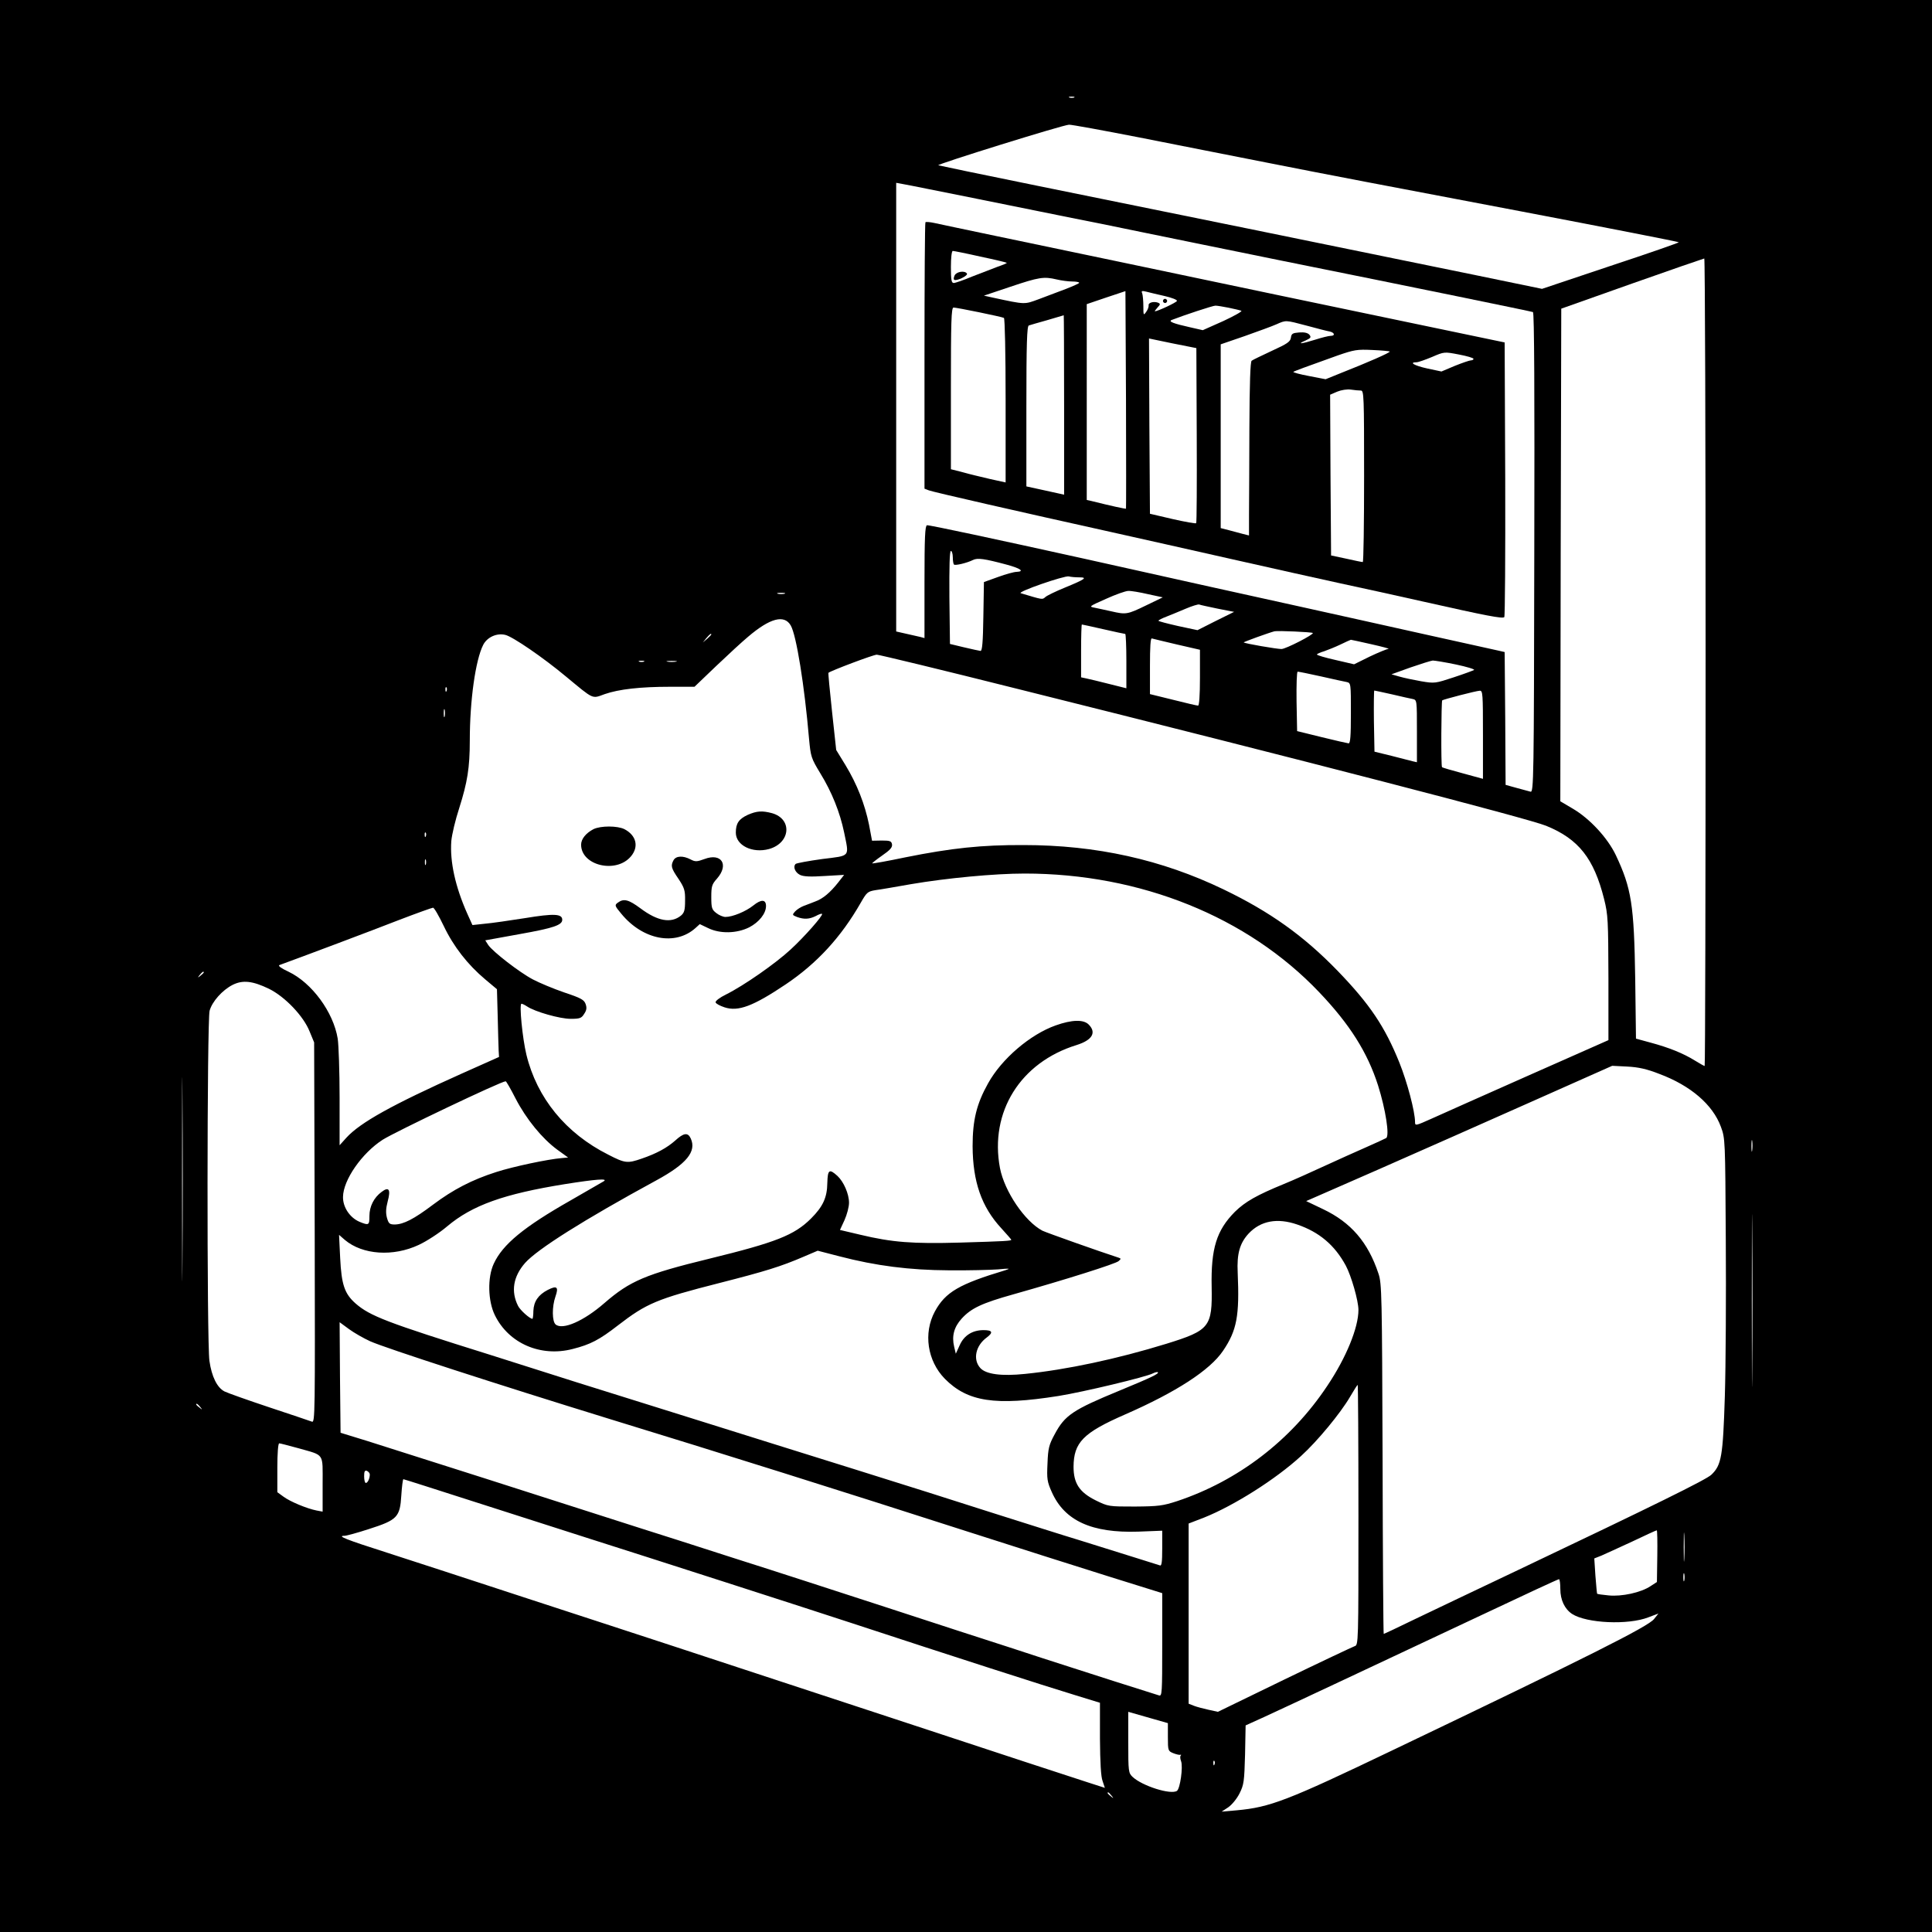 <svg xmlns="http://www.w3.org/2000/svg" width="1365.333" height="1365.333" preserveAspectRatio="xMidYMid meet" version="1.0" viewBox="0 0 1024 1024"><g fill="#000" stroke="none"><path d="M0 512v512h1024V0H0zM569.3 51.7c-.7.2-1.9.2-2.5 0-.7-.3-.2-.5 1.2-.5s1.9.2 1.3.5m34.8 21.2c19.5 3.9 50.3 9.9 68.4 13.5 29.2 5.8 63.9 12.4 133.5 25.6 45.7 8.7 83.4 16.1 83.8 16.4.2.2-16.1 5.9-36.1 12.5l-36.4 12.2-34.4-7.1c-64.8-13.3-181.4-37.1-233.4-47.6-28.6-5.8-52.1-10.7-52.2-10.8-.7-.6 66.1-21.4 69.3-21.5 1.1-.1 18 3 37.5 6.8M519 105.6c20.1 4.1 42.1 8.5 49 9.9 6.9 1.3 23.5 4.7 37 7.5s46.6 9.5 73.5 15c71.5 14.4 132.9 27 134 27.4.7.2.9 43.4.7 127.5-.2 120.4-.3 127.2-2 126.7-.9-.2-4.3-1.2-7.4-2L798 416l-.2-35.2-.3-35.2-3.5-.8c-1.9-.4-18.8-4.2-37.5-8.3-18.7-4.2-49.1-10.9-67.5-15-18.4-4-70.1-15.5-114.9-25.5-44.8-9.9-82-17.9-82.8-17.6-1 .4-1.3 6.3-1.3 30.2v29.6l-2.2-.6c-1.3-.3-4.7-1.1-7.5-1.7l-5.3-1.2V96.9l3.8.7c2 .3 20.1 4 40.2 8M904 351c0 117.7-.2 214-.5 214s-2.6-1.3-5.2-2.9c-6.1-3.8-13.8-6.9-23.5-9.5l-7.7-2.1-.4-31.5c-.6-39.6-2-48.2-10.3-65.8-4.4-9.2-13.9-19.4-22.8-24.6l-6.6-3.9.2-130.5.3-130.6 37.5-13.3c20.6-7.3 37.8-13.2 38.3-13.3.4 0 .7 96.3.7 214m-399-55.7c0 1.9.3 3.6.6 3.9.6.7 6.9-.8 10.1-2.4 2.4-1.2 6-.7 17.6 2.4 7.5 2 10 3.7 5.5 3.9-1.3 0-5.7 1.2-9.8 2.7l-7.5 2.7-.3 18.2c-.2 13.7-.6 18.3-1.5 18.3-.6-.1-4.6-.9-8.7-1.9l-7.5-1.8-.3-24.6c-.1-16.3.1-24.7.8-24.7.5 0 1 1.5 1 3.3m67 10.7c4.6 0 3.2 1-7.5 5.4-4.9 2-9.7 4.3-10.5 5.1-1.6 1.4-1.3 1.4-13-2.1-2-.7 23.1-9.4 25.5-8.9 1.1.3 3.6.5 5.5.5m36.4 8.9 7.9 1.7-8.9 4.3c-9.9 4.8-10.6 4.9-18.4 3.1-3-.7-7-1.5-8.8-1.9-3.2-.6-3-.7 6-4.7 5.1-2.3 10.4-4.2 11.8-4.2 1.4-.1 6.1.7 10.4 1.7m-192.6-.2c-1 .2-2.6.2-3.5 0-1-.3-.2-.5 1.7-.5s2.7.2 1.8.5m229.6 7.9 8.7 1.7-9.7 4.8-9.7 4.9-10.3-2.2c-5.7-1.3-10.4-2.5-10.4-2.8s1.9-1.3 4.3-2.2c2.3-.9 6.9-2.8 10.2-4.2s6.5-2.4 7.1-2.2c.7.3 5.1 1.2 9.8 2.2m-226.3 8.9c3 5.1 7.3 32 9.7 60 .9 9.6 1.1 10.3 6 18.4 6.1 9.9 10.4 20.7 12.6 31.3 2.7 13.3 3.6 12.2-11.6 14.1-7.3 1-13.7 2.2-14.1 2.6-1.5 1.5-.3 4.5 2.3 5.8 1.8.9 5.5 1.1 13 .6l10.4-.6-3.2 4.1c-4.2 5.3-8.1 8.6-12.1 10-1.7.7-4.4 1.7-6 2.3s-3.7 1.9-4.7 3c-1.6 1.8-1.5 1.9 1 2.9 3.8 1.4 6.6 1.2 10-.5 1.6-.9 3.1-1.4 3.3-1.1.7.7-9.2 12-16.7 18.9-8 7.4-24.6 19-34.2 23.8-3.3 1.6-5.8 3.5-5.5 4.2.2.7 2.3 1.8 4.7 2.6 7.3 2.4 15.2-.6 32.5-12.2 16.5-11.1 29.3-25 39.7-43.2 3.2-5.6 3.7-6 7.8-6.7 2.5-.3 11-1.8 19-3.2 18.8-3.2 44.1-5.6 60.1-5.6 61.3 0 118.1 22.9 156.1 62.9 16.2 17 25.6 31.9 31.2 49.4 4 12.7 6.2 26.7 4.3 27.9-.7.4-5.5 2.6-10.7 4.9s-15.1 6.7-22 9.9-16.5 7.5-21.4 9.5c-14.4 5.9-20.6 9.4-26.1 14.8-9.7 9.8-12.7 19.4-12.3 39.7.4 21.3-1 23.1-23.9 30.2-26.3 8.1-53.1 13.8-75 16-12.5 1.3-20.7.2-23.7-3.1-4.1-4.5-2.5-11.9 3.4-16.2 3.6-2.7 3-3.9-1.7-3.9-5.9 0-10.3 2.8-12.6 7.9l-2.1 4.6-.9-3.8c-1.3-5.5-.1-10.3 4-14.8 5-5.5 10.7-8.2 27.5-12.9 27.3-7.7 54.3-16.2 55.7-17.6 1.3-1.1 1.3-1.4 0-1.8-10.2-3.3-38.1-13.2-40.4-14.3-9.3-4.9-20.1-20.8-22.5-33.2-5.6-29.7 10.8-56 40.6-65.2 8.3-2.6 10.7-6.6 6.4-10.9-2.7-2.7-8.8-2.6-17.5.5-13.5 4.8-28.6 17.7-35.8 30.7-6.1 10.9-8.2 19.5-8.2 33.3.1 18.8 4.7 32.2 15.3 43.6 2.8 3.1 5.2 5.8 5.2 6 0 .6-3.2.8-27.1 1.5-25.2.7-36-.1-53.1-4.2l-10.6-2.5 2.4-5.2c1.3-2.9 2.4-7 2.4-9.2 0-4.7-2.8-11.1-6.1-14.2-4.4-4-5.2-3.4-5.4 3.7-.1 7.7-2.3 12.5-8.6 18.8-8.9 8.9-18.7 12.7-53.8 21.3-34 8.3-42.2 11.8-55.8 23.6-10.9 9.5-22.1 14.4-25.8 11.3-1.9-1.6-2-9.4-.1-14.8 1.8-5.1.8-6-4.1-3.5-5 2.6-7.4 6.1-7.6 11.1 0 2.3-.3 4.2-.5 4.2-1.4 0-6.5-4.6-7.6-6.8-3.9-7.7-2.6-15.6 3.7-22.8 6.5-7.3 31-22.8 69.6-43.8 16-8.7 21.4-15.3 18.2-22.2-1.5-3.3-3.7-3-8.2 1.1-4.4 3.9-9.9 6.9-17.8 9.6-7.5 2.6-8.8 2.5-17.7-2.1-22.5-11.3-37.8-30-43.4-53-2.1-8.7-3.9-27-2.6-27 .4 0 1.7.6 2.9 1.4 4.3 2.9 17.5 6.6 23.1 6.6 4.9 0 5.8-.3 7.2-2.6 1.3-1.9 1.5-3.2.8-5.2-.8-2.3-2.4-3.2-11.4-6.2-5.8-2-13.2-5.1-16.6-6.9-7.2-3.8-21.2-14.7-23.6-18.2l-1.6-2.5 18.2-3.3c18-3.2 22.6-4.8 22.6-7.6 0-3.2-4.4-3.4-19.6-.9-8.2 1.3-17.9 2.7-21.5 3l-6.5.7-2.8-6.2c-6.3-14.2-9.2-27.4-8.4-38.3.3-3.5 2.2-11.4 4.2-17.5 4.3-13.6 5.6-21.3 5.6-35.8 0-21.2 3-42.6 7.1-50.7 2.1-4.1 7.2-6.4 11.7-5.3 3.9.9 20.1 12 32.2 22.1 15 12.4 13.6 11.8 20.5 9.3 7.5-2.6 18.8-3.9 34.8-3.9h12.8l11.6-11.1c6.4-6.1 13.9-13 16.8-15.4 11.6-9.9 19.2-11.9 22.6-6m165.7 2c6.1 1.4 11.3 2.5 11.6 2.5s.6 6.5.6 14.4v14.4l-9.2-2.3c-5.1-1.3-10.5-2.6-12-2.9l-2.8-.6v-14c0-7.7.2-14 .4-14s5.3 1.1 11.4 2.5m111 2c.8.7-14.3 8.5-16.6 8.5-2.5 0-19.4-2.9-20-3.5-.3-.2 13.2-5.1 16.3-5.9 1.9-.4 19.7.4 20.3.9m-318.8.8c0 .2-1 1.2-2.2 2.3l-2.3 1.9 1.9-2.3c1.8-2.1 2.6-2.7 2.6-1.9m246.8 5.3 12.2 2.8v14.8c0 9.4-.4 14.8-1 14.8s-6.6-1.4-13.3-3.1l-12.2-3v-15c0-10 .3-14.8 1-14.5.6.2 6.6 1.6 13.3 3.2m103.2-.1c5.8 1.3 9.8 2.4 8.9 2.4-.8.1-5.3 1.9-9.9 4.1l-8.3 4.1-9.9-2.3c-5.4-1.2-9.8-2.5-9.8-2.9 0-.3 1.7-1.1 3.8-1.7 2-.7 6-2.3 8.7-3.6 2.8-1.4 5.2-2.4 5.5-2.5.3 0 5.2 1.1 11 2.4m-187.8 23.6c152.1 38 270.8 68.7 280.3 72.6 17.2 7 25.3 17.3 30.7 38.8 2.1 8.4 2.2 11.2 2.3 41.9v32.9L810 570.1c-23.4 10.4-46.4 20.6-51.2 22.8-8.5 3.8-8.8 3.9-8.8 1.8 0-5.6-4.2-21.3-8.3-31.5-7.7-19.1-15.7-31-32.7-48.6-18.1-18.7-36-31.4-60.5-43.2-32.8-15.8-67.5-23.5-106-23.5-22.2-.1-38.2 1.6-62.6 6.5-9.5 2-17.4 3.4-17.6 3.2-.2-.1 2.2-2 5.2-4.1 4.2-2.9 5.5-4.3 5.3-5.9-.3-1.8-1-2.1-5.4-2.1l-5.2.1-1.6-8.5c-2.2-10.8-6.3-21.4-12.5-31.6l-4.9-8-2.2-20.3c-1.2-11.2-2.1-20.4-1.9-20.6 1.3-1.1 23.8-9.6 25.6-9.6 1.2 0 34.7 8.1 74.5 18.1m-197.9-14.4c-.7.2-1.9.2-2.5 0-.7-.3-.2-.5 1.2-.5s1.9.2 1.3.5m17 0c-1.3.2-3.3.2-4.5 0-1.3-.2-.3-.4 2.2-.4s3.5.2 2.3.4m413.4 1.5c5.7 1.2 10 2.5 9.6 2.9-.5.3-5.3 2.1-10.8 3.9-9.7 3.2-10.1 3.3-17.2 2.1-4-.7-9.2-1.8-11.6-2.5l-4.2-1.2 10-3.6c5.5-1.9 10.9-3.6 11.9-3.7 1 0 6.6.9 12.3 2.1m-71.6 6.3c6.3 1.4 12.4 2.8 13.7 3 2.2.5 2.2.8 2.2 16.5 0 12.2-.3 16-1.2 16-.7-.1-7.1-1.5-14.3-3.3l-13-3.2-.3-15.8c-.1-8.7.1-15.7.6-15.7s6.1 1.1 12.3 2.5m-463.4 7.7c-.3.8-.6.5-.6-.6-.1-1.1.2-1.7.5-1.3.3.3.4 1.2.1 1.9m501 1.8c4.8 1.1 9.8 2.3 11.1 2.5 2.2.5 2.2.7 2.2 17V404l-2.2-.5c-1.3-.3-6.3-1.6-11.3-2.9l-9-2.2-.3-16.2c-.1-8.9 0-16.2.2-16.2s4.4.9 9.3 2m48.3 21.4v23.4l-10.6-2.9c-5.9-1.6-10.9-3-11.1-3.3-.6-.5-.4-34.8.1-35.4.6-.5 17.8-5 19.9-5.1 1.6-.1 1.7 1.6 1.7 23.3m-550.3-9.7c-.3 1-.5.2-.5-1.7s.2-2.7.5-1.8c.2 1 .2 2.6 0 3.5m-10 63.5c-.3.8-.6.5-.6-.6-.1-1.1.2-1.7.5-1.3.3.3.4 1.2.1 1.9m0 15c-.3.7-.5.2-.5-1.2s.2-1.9.5-1.3c.2.7.2 1.9 0 2.5m9.5 32.6c5.2 10.9 12.7 20.5 22 28.3l6.2 5.2.4 14.6c.2 8 .4 16.1.5 17.9l.2 3.4-19.5 8.7c-37.3 16.7-54.1 26.1-61.4 34.1l-3.6 4v-25.2c0-13.9-.5-28-1-31.3-2.3-14.1-13.7-29.6-26.1-35.5-3.7-1.7-5.7-3.1-4.8-3.5 11.6-4.2 50.4-18.8 63.4-23.9 9.4-3.6 17.5-6.5 18-6.5.6-.1 3.1 4.3 5.7 9.7M108 515.4c0 .2-.8 1-1.7 1.7-1.6 1.3-1.7 1.2-.4-.4s2.1-2.1 2.1-1.3m34.6 8.7c8.5 4.2 18.3 14.5 21.5 22.6l2.4 5.8.3 100.9c.2 96.3.2 100.8-1.5 100.1-1-.4-11.2-3.8-22.6-7.6s-22.1-7.6-23.7-8.4c-3.9-2-6.8-7.8-8-16.2-1.4-9.6-1.3-180.6.1-185.6 1.3-4.8 6.7-10.9 12.2-13.7 5.4-2.7 10.6-2.1 19.3 2.1M96.7 668.8c-.1 24-.2 4.3-.2-43.8s.1-67.8.2-43.7c.2 24 .2 63.4 0 87.5m782.8-99.6c16.6 6.2 28.3 16.3 32.6 28 2.3 6.2 2.3 6.8 2.6 59.8.2 29.4 0 66.8-.5 83-1 32.1-1.8 36.5-7.1 41.6-2.6 2.6-30.7 16.4-102.6 50.6-20.9 9.9-45.4 21.6-54.4 25.9-9 4.4-16.5 7.9-16.7 7.9s-.5-41.7-.6-92.7c-.3-87.1-.4-93.1-2.2-98.3-5.5-16.6-14.6-27.1-29.3-34.1l-9-4.3 38.6-16.9c21.2-9.3 57.7-25.5 81.1-35.9l42.5-18.9 8 .4c5.9.3 10.4 1.3 17 3.9m-606.2 13.1c5.6 10.8 14 21.1 22 27l5.8 4.2-3.3.3c-7.4.6-25.8 4.5-34.8 7.4-12.8 4.1-22.7 9.2-33.5 17.3-10.2 7.7-15.6 10.4-20.2 10.5-2.8 0-3.3-.4-4.2-3.5-.7-2.6-.6-5 .4-8.8 1.7-6.3.6-7.9-3.2-5-4.1 3-6.5 7.7-6.5 12.8 0 4.9-.3 5.1-5.2 3.1-5.2-2.2-8.9-7.8-8.8-13.2.1-9 10-23.2 21-30.3 6.6-4.2 62.6-30.9 65.2-31 .3-.1 2.7 4.1 5.3 9.2m655.4 27.4c-.2 1.6-.4.5-.4-2.2 0-2.8.2-4 .4-2.8.2 1.3.2 3.5 0 5m0 116.5c-.1 20.5-.2 4-.2-36.7s.1-57.5.2-37.3c.2 20.1.2 53.4 0 74M320 626.1c-.8.5-8.7 5-17.5 10.1-25 14.2-36.1 23.4-40.8 33.6-3.4 7.3-3.1 19.8.6 27.3 7.3 14.9 24.2 22.3 41.2 17.9 9.5-2.4 14.2-4.9 24-12.5 15.2-11.7 20.5-14 53.9-22.5 24.3-6.2 32.4-8.7 44.5-13.9l7.5-3.2 11.6 3c19.2 5 37 7.3 58 7.4 10.2.1 21.9-.2 26-.5 6.1-.6 6.8-.5 4 .4-24.6 7.4-31.9 11.6-37.5 21.9-6.2 11.5-4 26.2 5.3 35.7 12.1 12.2 26.7 14.4 60.2 9.1 13.1-2.1 46.6-10.1 50.1-12 1.2-.6 2.3-.8 2.6-.6.7.8-3.5 2.8-20.2 9.7-25 10.3-29.1 13.1-34.5 23.2-3 5.5-3.5 7.4-3.8 15.4-.4 8.3-.2 9.7 2.3 15.3 6.8 15.2 21.2 21.7 45.8 20.9l12.7-.5v9.5c0 7.1-.3 9.3-1.2 8.9-1.3-.4-13.9-4.4-42.8-13.4-8-2.4-28.4-8.9-45.5-14.3-17-5.5-50.3-16-74-23.4-23.6-7.4-61.9-19.3-85-26.6-23.1-7.2-51-16-62-19.4-11-3.5-31.7-10.1-46-14.6-54.7-17.1-63.4-20.5-71-27.1-5.9-5.2-7.5-10-8.2-24.1l-.6-12.3 3.1 2.7c9.4 7.9 25.6 9 39.2 2.6 4.1-1.9 10.9-6.3 15-9.8 13.3-11.2 30.1-17.2 62.5-22.4 16.4-2.6 23-3.1 20.5-1.5M687.5 649c11.7 4 19.9 10.9 25.8 21.8 2.9 5.4 6.7 18.6 6.7 23.5 0 9.4-6.5 25.3-16.5 40.2-19.2 28.9-47.2 50.3-79.5 61.1-7.7 2.5-9.9 2.8-22.5 2.9-13.9 0-14.1 0-20.8-3.3-8.6-4.3-11.7-9-11.7-17.8.1-12.9 5.1-18 27.3-27.7 27.2-11.9 45-23.5 51.9-33.7 7.4-10.9 8.8-18.6 7.8-41.5-.5-10 1.1-15.6 5.8-20.7 6.4-6.8 15.2-8.4 25.7-4.8m-491.3 61.9c8 3.6 68.2 23.1 126.3 41 59.4 18.2 124.3 38.6 189.5 59.6 26.1 8.4 60.2 19.2 75.8 24.1l28.2 8.8v27.4c0 25.6-.1 27.3-1.7 26.8-15.9-5-32.9-10.4-45.8-14.6-8.8-2.8-24.2-7.8-34.2-11.1-10.1-3.2-38.9-12.6-64-20.8-25.2-8.2-61.5-20-80.8-26.1-19.2-6.2-41.7-13.4-50-16-48.8-15.7-123.4-39.5-145-46.3l-14-4.3-.3-29.3-.2-29.3 4.9 3.6c2.7 2 7.8 4.9 11.3 6.5m523.8 92c0 68.2 0 69-2 69.6-1.1.4-17.9 8.3-37.3 17.7l-35.2 17.1-5-1.1c-2.7-.6-6.2-1.5-7.7-2.1L630 903v-95.5l8.3-3.2c15.7-6.3 37.8-20.2 51.3-32.6 8.7-7.9 20.8-22.6 25.8-31.1 2.1-3.6 4-6.6 4.2-6.6s.4 31 .4 68.9m-613.9-57.2c1.3 1.6 1.2 1.7-.3.4-1-.7-1.8-1.5-1.8-1.7 0-.8.8-.3 2.1 1.3m52.1 21.9c14 4 12.8 2.2 12.8 19.1v14.5l-3.2-.6c-5.1-1-14-4.7-17.5-7.3l-3.3-2.4v-13c0-7.5.4-12.9 1-12.9.5 0 5.1 1.2 10.2 2.6m37.8 13.9c0 2.1-1.1 4.5-2.1 4.5-.5 0-.9-1.6-.9-3.5 0-2.6.3-3.3 1.5-2.9.8.4 1.5 1.2 1.5 1.9m57.4 15.1c21.5 6.9 48.3 15.5 59.6 19.1 31.2 9.9 112.6 36.1 138.5 44.6 52.6 17.3 102 33.2 118.8 38.3l12.7 3.9v19c.1 12.7.5 20.2 1.4 22.5l1.2 3.6-9-2.9c-5-1.6-51.2-16.7-102.6-33.7-51.4-16.9-104.5-34.4-118-38.8s-47.9-15.7-76.5-25c-28.6-9.4-62.1-20.3-74.5-24.3-21.6-6.9-26.7-8.9-22.4-8.9 1 0 6.9-1.6 13-3.6 15-4.8 16.4-6.3 17.1-17.8.3-4.7.8-8.6 1.1-8.6s18.1 5.7 39.6 12.6m639.3 29.6c-.2 3.5-.3.7-.3-6.2s.1-9.7.3-6.3c.2 3.5.2 9.1 0 12.5m-14.3-1.5-.2 13.8-3.4 2.2c-5.1 3.4-15.2 5.6-22.2 4.9-3.3-.3-6-.7-6.1-.9-.1-.1-.5-4.4-.9-9.5l-.6-9.2 3.8-1.5c2-.9 9.3-4.2 16.2-7.4 6.9-3.3 12.8-6 13.1-6 .3-.1.4 6.1.3 13.6m14.3 13c-.3 1-.5.2-.5-1.7s.2-2.7.5-1.8c.2 1 .2 2.6 0 3.5m-65.7 4.5c0 5.8 2.3 10.6 6.2 13.2 7.7 5 29.8 6 40.5 1.8l5.3-2-2.3 2.9c-3.1 4-35.2 20.1-138.7 69.6-55.7 26.7-64.9 30.2-82.5 31.8l-8 .7 3.5-2.3c2-1.4 4.6-4.6 6-7.4 2.3-4.6 2.5-6.4 2.9-20.5l.3-15.5 9.7-4.4c11.8-5.4 62-29 115.6-54.2 22-10.4 40.3-18.9 40.8-18.9.4 0 .7 2.4.7 5.2m-208 78.5c0 7.1.1 7.4 2.8 8.5 1.5.6 3.1 1 3.7.9.5-.2.7 0 .3.4s-.3 1.7.2 3c1.1 3-.5 14.5-2.2 15.7-3.2 2.2-18.4-2.6-23.5-7.4-2.2-2.1-2.3-2.8-2.3-18.3v-16.2l10.5 3 10.5 3zm24.7 14.5c-.3.8-.6.5-.6-.6-.1-1.1.2-1.7.5-1.3.3.3.4 1.2.1 1.9m-54.6 16.5c1.3 1.6 1.2 1.7-.3.4-1.7-1.3-2.2-2.1-1.4-2.1.2 0 1 .8 1.7 1.7"/><path d="M490.5 117.8c-.3.3-.5 32.2-.5 70.9V259l2.3.9c2.3.9 48.8 11.5 96.2 22 14.9 3.3 44.1 9.9 65 14.6s46.3 10.4 56.5 12.6 30.4 6.6 45 9.9c32.9 7.4 41.3 9 42.3 8.1.4-.4.6-33.3.5-73.2l-.3-72.4-46-9.6c-48.9-10.2-96.3-20.1-158-33.1-20.9-4.4-50.6-10.6-66-13.8s-29.9-6.3-32.2-6.8-4.4-.7-4.8-.4m29.1 18.2c7.6 1.6 13.9 3.1 14 3.3.2.2-2 1.1-4.9 2.1-2.8 1.1-8.9 3.4-13.5 5.2-4.5 1.9-8.9 3.4-9.7 3.4-1.2 0-1.5-1.6-1.5-8.5 0-4.8.4-8.5 1-8.5.5 0 7.1 1.3 14.6 3m40.4 12.1c2.5.6 6.2 1.1 8.3 1.1 2 0 3.7.3 3.7.7 0 .3-3.3 1.8-7.2 3.3-4 1.5-10.4 3.9-14.3 5.4-7.6 2.8-6.9 2.9-24-.8l-5-1.1 14-4.7c15.2-5.1 17.7-5.5 24.5-3.9m36.8 121.5c-.3.2-7.7-1.4-18.5-4.1l-2.3-.5V161.2l10.3-3.5 10.2-3.4.3 57.5c.1 31.6.1 57.6 0 57.8m20.5-112.7c3.8.9 6.7 2 6.5 2.6-.2.8-10.2 5.5-11.7 5.5-.2 0 .4-.9 1.4-2 1.6-1.7 1.6-2 .2-2.6-2.3-.8-5.2 0-4.9 1.5.1.6-.4 2.2-1.3 3.4-1.4 2-1.5 1.9-1.5-3 0-2.8-.3-5.9-.6-6.8-.6-1.3-.2-1.5 2.2-.9 1.6.4 6 1.5 9.7 2.3m33.9 6.2c2.9.6 5.9 1.3 6.7 1.6.8.2-3.4 2.6-9.4 5.4l-11 4.9-6.6-1.5c-9-2-11.8-3.1-9.9-3.9 6.4-2.5 21.8-7.6 23.2-7.6.9 0 4 .5 7 1.1m-132.3 2.4c6.8 1.4 12.7 2.7 13.2 3 .5.4.9 18.5.9 43.9v43.3l-8.2-1.8c-4.6-1.1-11.1-2.6-14.5-3.6l-6.3-1.6v-42.8c0-35.5.2-42.9 1.4-42.9.7 0 6.8 1.1 13.5 2.5m45.1 49.1v47.6l-2.2-.5c-1.3-.3-5.8-1.3-10-2.2l-7.8-1.7v-42.4c0-33.1.3-42.6 1.3-42.9.6-.2 5-1.5 9.7-2.8 4.7-1.4 8.6-2.5 8.8-2.6.1 0 .2 21.3.2 47.5m128.6-42c5.5 1.5 10.9 2.9 12.2 3.1 2.6.6 3 2.3.5 2.3-1 0-4.7.9-8.1 2-7.4 2.3-10.2 2.6-5.3.5 2.8-1.3 3.2-1.7 2.1-3.1q-1.35-1.5-5.4-1.2c-3.5.3-4.1.6-4.4 2.8-.3 2.1-1.9 3.2-10 6.9-5.3 2.5-10.2 4.8-10.8 5.3-.7.5-1.1 12-1.2 35.5-.1 19.2-.1 39.8-.2 46v11.1l-3.2-.8c-1.8-.5-5.2-1.4-7.5-2l-4.3-1.1v-97.4l12.8-4.4c7-2.5 14.5-5.2 16.7-6.2 5.2-2.3 4.7-2.3 16.1.7m-58.3 58.1c.1 25.4 0 46.4-.3 46.6-.3.3-5.9-.7-12.5-2.2l-12-2.8-.3-46.4-.2-46.5 12.5 2.6 12.6 2.5zm102.3-44.4c.5.5-11.9 5.9-25.6 11.3l-8.4 3.4-8.8-1.7c-4.8-.9-8.5-1.9-8.3-2.2.5-.4 6.1-2.5 23.5-8.7 8.7-3 10.3-3.3 18.4-2.9 4.8.2 9 .6 9.2.8m44.4 3.9c0 .4-.6.8-1.4.8-.7 0-4.5 1.3-8.5 2.9l-7.1 3-7.5-1.6c-6.9-1.5-9.9-3.3-5.7-3.3.9 0 4.6-1.3 8.2-2.8 6.5-2.8 6.5-2.8 14.3-1.3 4.2.8 7.7 1.8 7.7 2.3M721.3 207c1.6 0 1.7 2.8 1.7 45.5 0 25-.3 45.5-.7 45.4-.5 0-4.4-.8-8.8-1.8l-8-1.7-.3-42.6-.2-42.6 3.7-1.6c2.2-.9 5.3-1.4 7.3-1.1 1.9.3 4.3.5 5.3.5"/><path d="M506 145.9c-.5 1.1-.7 2.2-.2 2.4 1.2.8 7.4-2.2 6.7-3.3-1.1-1.7-5.4-1.1-6.5.9m110.6 13c-.4.5-.2 1.2.3 1.5.5.4 1.2.2 1.5-.3.4-.5.2-1.2-.3-1.5-.5-.4-1.2-.2-1.5.3m-220.3 273c-4.7 2.2-6.3 4.5-6.3 9.4 0 6.8 8.8 11.1 17.6 8.7 11.4-3.2 12.5-15.9 1.6-19-5.3-1.4-8.1-1.2-12.9.9m-81.8 7.6c-4 2.1-6.5 5.2-6.5 8.2 0 11.1 18.6 15.5 26.4 6.2 4.3-5.1 2.9-11.1-3.4-14.4-3.7-1.9-12.7-1.9-16.5 0m42.5 16.4c-1.6 3-1.3 4.2 2.6 9.9 3.1 4.7 3.6 6.1 3.5 11.5 0 5.1-.4 6.5-2.2 8-5.2 4.2-12.3 3-21.5-3.9-6.2-4.6-8.8-5.3-11.9-3-1.8 1.3-1.8 1.6 1.8 5.9 11.4 13.9 28.7 17.2 39.4 7.5l2.2-2 4.4 2.1c6.3 3.1 15.2 2.9 21.8-.4 5.2-2.7 8.9-7.3 8.9-11.3 0-3.5-2.5-3.7-6.7-.3-4 3.2-11 6.1-14.8 6.1-1.2 0-3.4-.9-4.9-2.1-2.3-1.8-2.6-2.7-2.6-8.4s.3-6.8 3-9.8c6.5-7.4 2.4-13.8-6.6-10.4-4.1 1.5-4.9 1.5-7.4.2-4-2.1-7.7-1.9-9 .4"/></g></svg>